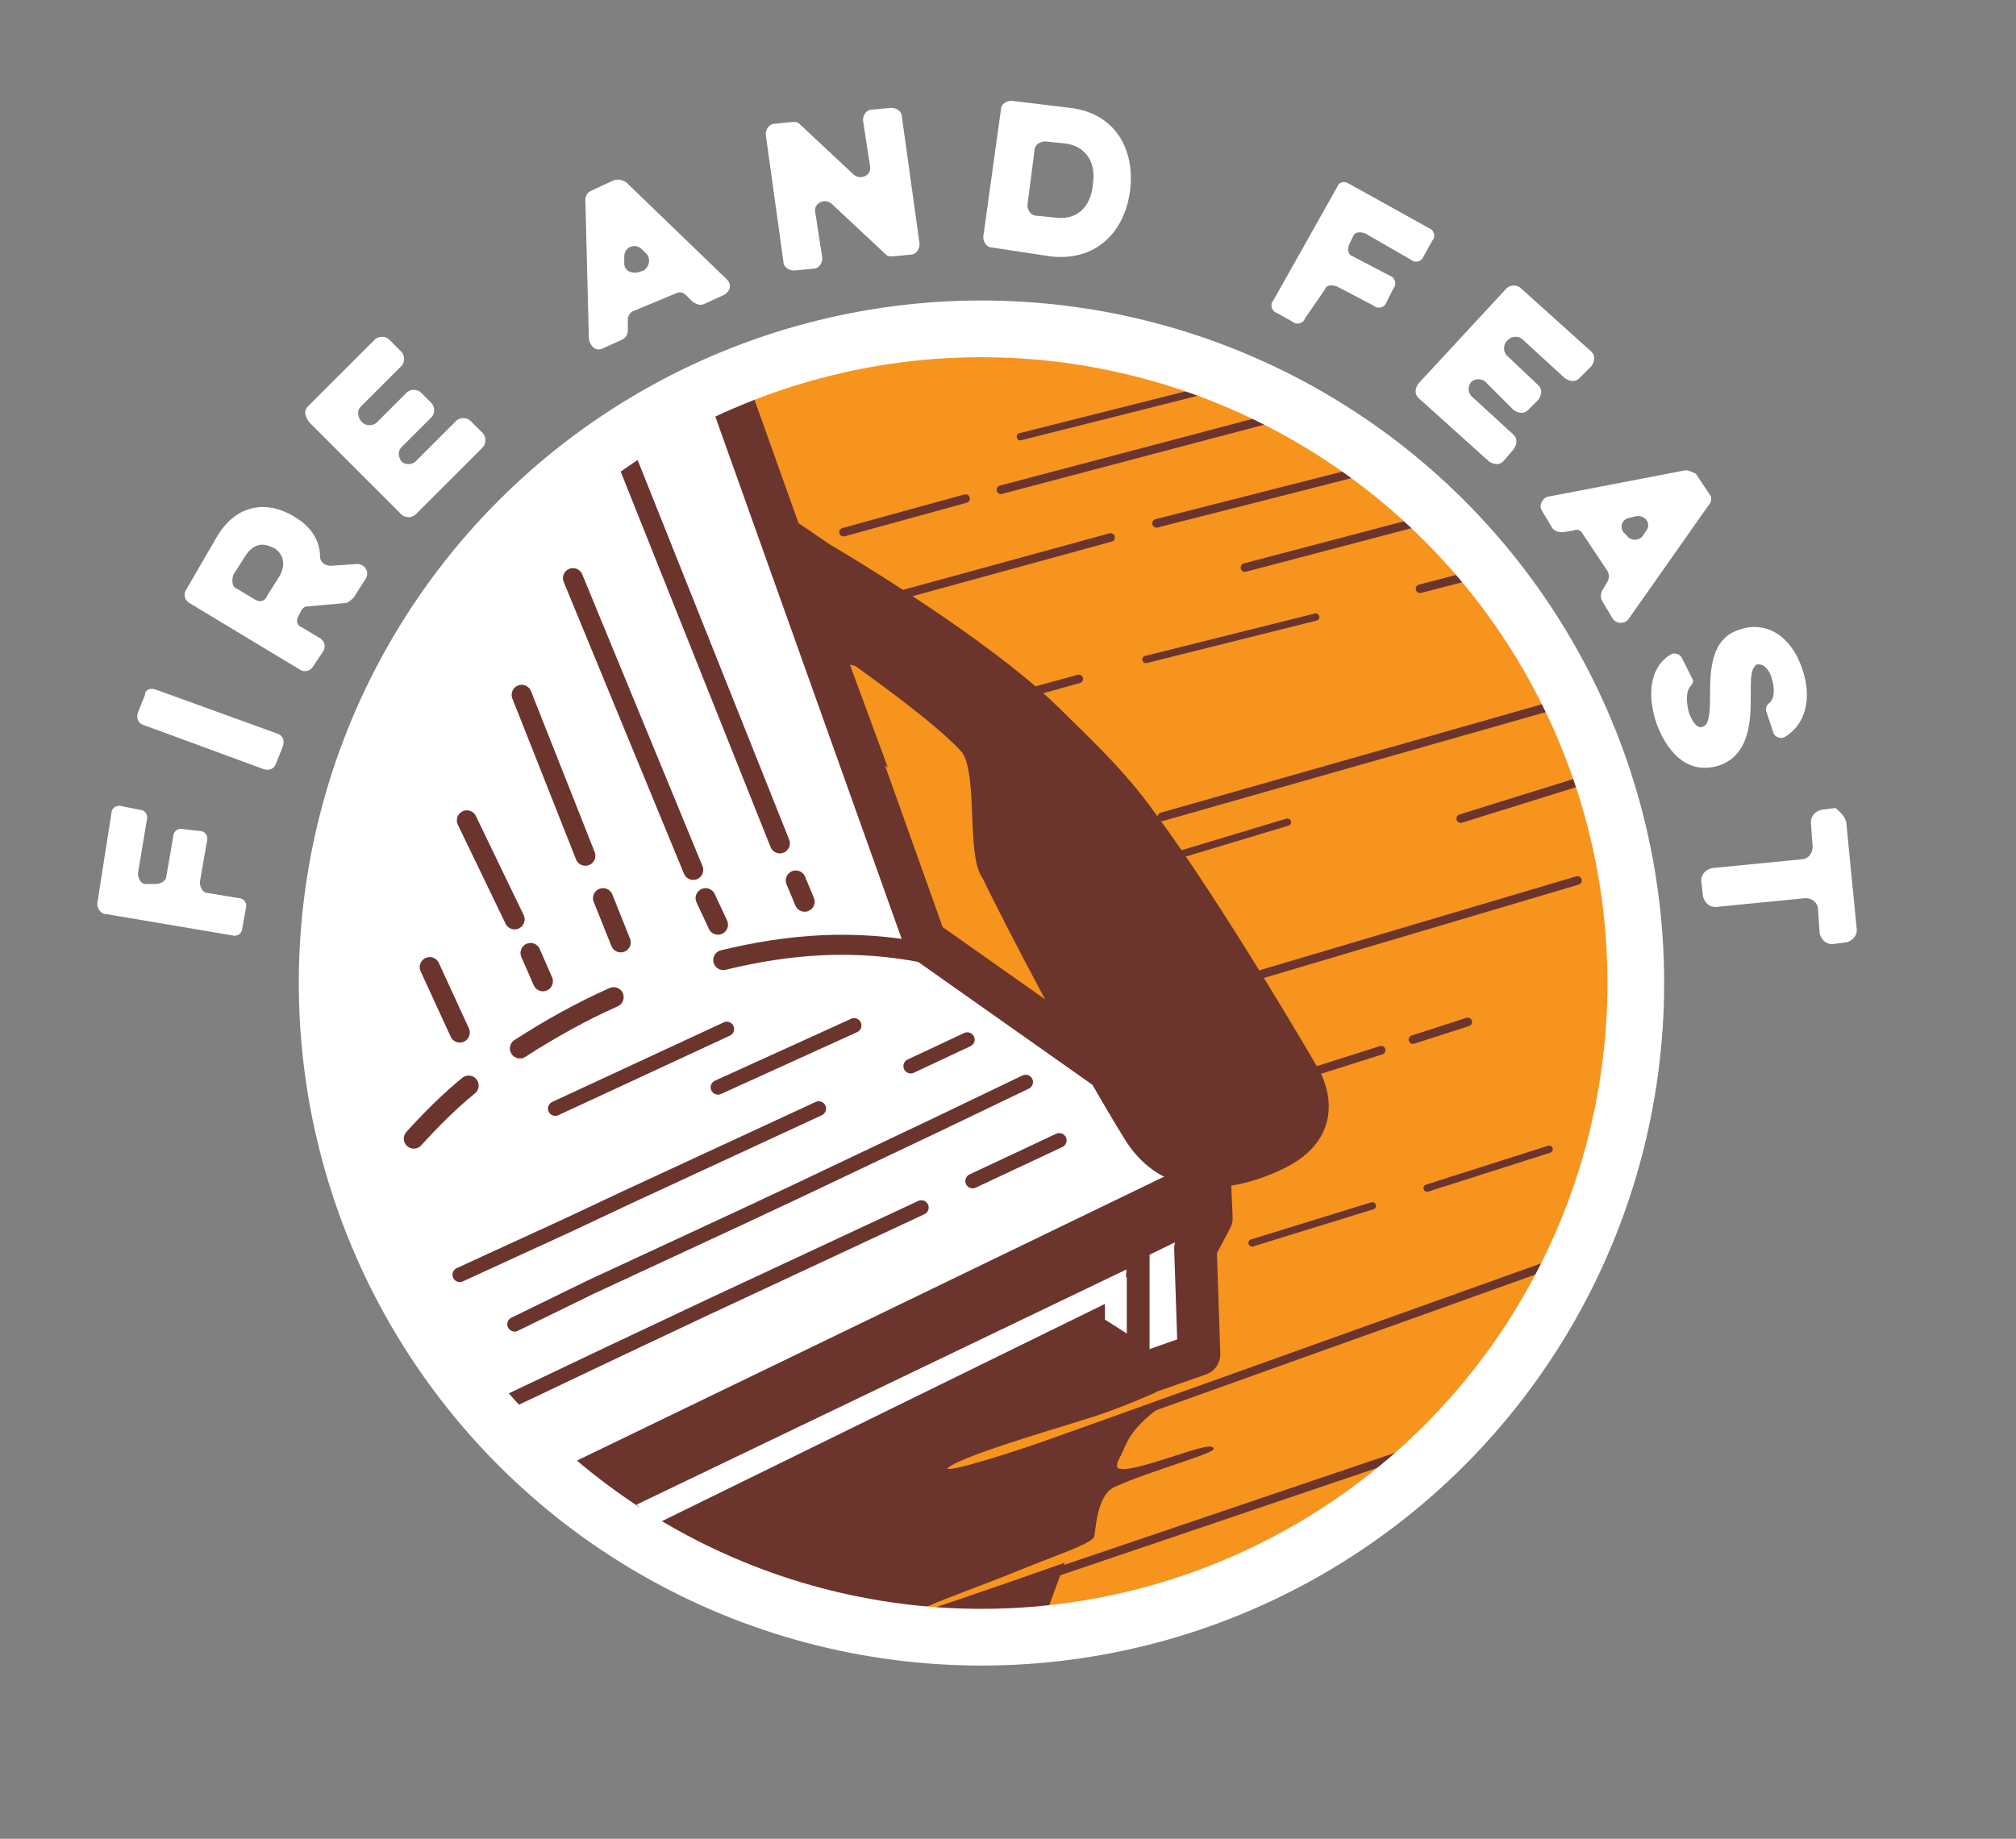 <?xml version="1.0" encoding="utf-8"?>
<!-- Generator: Adobe Illustrator 22.0.1, SVG Export Plug-In . SVG Version: 6.00 Build 0)  -->
<svg version="1.1" id="Layer_1" xmlns="http://www.w3.org/2000/svg" xmlns:xlink="http://www.w3.org/1999/xlink" x="0px" y="0px"
	 viewBox="0 0 114 104" style="enable-background:new 0 0 114 104;" xml:space="preserve">
<rect x="0" y="0" width="114" height="104" fill="#808080" stroke="none"/>
<style type="text/css">
	.st0{fill:#FFFFFF;}
	.st1{fill:none;stroke:#231F20;stroke-width:0.413;stroke-linecap:round;stroke-linejoin:round;stroke-miterlimit:10;}
	.st2{clip-path:url(#SVGID_2_);}
	.st3{fill:#F7941D;}
	.st4{fill:none;stroke:#6B352D;stroke-width:0.486;stroke-linecap:round;stroke-linejoin:round;stroke-miterlimit:10;}
	.st5{fill:none;stroke:#6B352D;stroke-width:0.413;stroke-linecap:round;stroke-linejoin:round;stroke-miterlimit:10;}
	.st6{fill:none;stroke:#6B352D;stroke-width:0.965;stroke-linecap:round;stroke-linejoin:round;stroke-miterlimit:10;}
	.st7{fill:#6B352D;stroke:#6B352D;stroke-width:0.138;stroke-miterlimit:10;}
	.st8{fill:#FFFFFF;stroke:#6B352D;stroke-width:2.408;stroke-linecap:round;stroke-linejoin:round;stroke-miterlimit:10;}
	.st9{fill:none;stroke:#6B352D;stroke-width:1.133;stroke-linecap:round;stroke-linejoin:round;stroke-miterlimit:10;}
	.st10{fill:#FFFFFF;stroke:#6B352D;stroke-width:0.965;stroke-linecap:round;stroke-linejoin:round;stroke-miterlimit:10;}
	.st11{fill:none;}
	.st12{fill:#6B352D;}
	.st13{fill:none;stroke:#6B352D;stroke-width:0.827;stroke-linecap:round;stroke-linejoin:round;stroke-miterlimit:10;}
	.st14{fill:#6B352D;stroke:#6B352D;stroke-width:1.204;stroke-linecap:round;stroke-linejoin:round;stroke-miterlimit:10;}
	.st15{fill:none;stroke:#F7941D;stroke-width:0.201;stroke-miterlimit:10;}
</style>
<g>
	<path class="st0" d="M5.5,51.1L6.3,46c0-0.3,0.3-0.5,0.6-0.4l1,0.2c0.3,0,0.5,0.3,0.4,0.6l-0.5,3c0,0.3,0.2,0.6,0.4,0.6L8.8,50
		c0.3,0,0.6-0.2,0.6-0.4l0.4-2.3c0-0.3,0.3-0.5,0.6-0.4l0.9,0.1c0.3,0,0.5,0.3,0.4,0.6l-0.4,2.3c0,0.3,0.2,0.6,0.4,0.6l1.8,0.3
		c0.3,0,0.5,0.3,0.4,0.6l-0.2,1.1c0,0.3-0.3,0.5-0.6,0.4L6,51.7C5.7,51.7,5.5,51.4,5.5,51.1z"/>
	<path class="st0" d="M8.8,39l6.9,2.5c0.3,0.1,0.4,0.4,0.3,0.7l-0.4,1c-0.1,0.3-0.4,0.4-0.7,0.3L8.1,41c-0.3-0.1-0.4-0.4-0.3-0.7
		l0.4-1C8.2,39,8.5,38.9,8.8,39z"/>
	<path class="st0" d="M12.3,30.3c1.1-1.8,2.8-2,4.3-1.1c0.9,0.5,1.5,1.3,1.5,2.3c0,0.3,0.3,0.5,0.6,0.5l1.5-0.1
		c0.4,0,0.7,0.4,0.5,0.8L20,33.8c-0.1,0.1-0.2,0.2-0.4,0.3l-2.2,0.2c-0.2,0-0.3,0.1-0.4,0.3l-0.1,0.2c-0.2,0.3-0.1,0.6,0.2,0.7
		l1,0.6c0.3,0.2,0.3,0.5,0.2,0.7l-0.6,0.9c-0.2,0.3-0.5,0.3-0.7,0.2l-6.3-3.8c-0.3-0.2-0.3-0.5-0.2-0.7L12.3,30.3z M13.4,33.3l1,0.6
		c0.3,0.2,0.6,0.1,0.7-0.2l0.7-1.1c0.4-0.7,0.2-1.3-0.3-1.6c-0.6-0.3-1.1-0.3-1.6,0.4l-0.7,1.1C13.1,32.8,13.1,33.2,13.4,33.3z"/>
	<path class="st0" d="M17.4,23l3.8-3.8c0.2-0.2,0.6-0.2,0.8,0l0.7,0.7c0.2,0.2,0.2,0.6,0,0.8l-2.3,2.3c-0.2,0.2-0.2,0.5,0,0.8
		l0.1,0.1c0.2,0.2,0.6,0.2,0.8,0l1.7-1.7c0.2-0.2,0.6-0.2,0.8,0l0.6,0.6c0.2,0.2,0.2,0.6,0,0.8l-1.7,1.7c-0.2,0.2-0.2,0.5,0,0.8l0,0
		c0.2,0.2,0.6,0.2,0.8,0l2.3-2.3c0.2-0.2,0.6-0.2,0.8,0l0.7,0.7c0.2,0.2,0.2,0.6,0,0.8l-3.8,3.8c-0.2,0.2-0.6,0.2-0.8,0l-5.2-5.2
		C17.2,23.5,17.2,23.2,17.4,23z"/>
	<path class="st0" d="M35.4,10.3l5.7,5.5c0.3,0.3,0.2,0.7-0.2,0.9l-1.1,0.5c-0.2,0.1-0.4,0-0.6-0.1l-0.4-0.4
		c-0.2-0.2-0.4-0.2-0.6-0.1l-2.4,1c-0.2,0.1-0.3,0.3-0.3,0.5l0,0.6c0,0.2-0.1,0.4-0.3,0.5l-1.1,0.5c-0.4,0.2-0.7-0.1-0.8-0.5
		l-0.2-7.9c0-0.2,0.1-0.4,0.3-0.5l1.3-0.6C35,10.1,35.2,10.2,35.4,10.3z M35.3,14.5l0,0.4c0,0.4,0.4,0.6,0.8,0.5l0.3-0.1
		c0.3-0.2,0.4-0.6,0.2-0.9l-0.3-0.3C35.9,13.7,35.3,14,35.3,14.5z"/>
	<path class="st0" d="M44.3,14.8l-1-7.2c0-0.3,0.2-0.6,0.5-0.6l1-0.1c0.2,0,0.3,0,0.4,0.1l3.1,2.9c0.4,0.3,1,0,0.9-0.5l-0.4-2.6
		c0-0.3,0.2-0.6,0.5-0.6l1.1-0.1c0.3,0,0.6,0.2,0.6,0.5l1,7.2c0,0.3-0.2,0.6-0.5,0.6l-1,0.1c-0.2,0-0.3,0-0.4-0.1L47,11.5
		c-0.4-0.3-1,0-0.9,0.5l0.4,2.6c0,0.3-0.2,0.6-0.5,0.6l-1.1,0.1C44.6,15.3,44.3,15.1,44.3,14.8z"/>
	<path class="st0" d="M56.6,6.2c0-0.3,0.3-0.5,0.6-0.5l3.3,0.4c2.6,0.3,3.7,2.4,3.4,4.7c-0.3,2.3-1.9,4-4.5,3.7L56.1,14
		c-0.3,0-0.5-0.3-0.5-0.6L56.6,6.2z M58.5,8.5l-0.4,3.1c0,0.3,0.2,0.6,0.5,0.6l1,0.1c1.3,0.2,2.1-0.6,2.2-1.9
		c0.2-1.2-0.4-2.2-1.7-2.3l-1-0.1C58.8,8,58.5,8.2,58.5,8.5z"/>
	<path class="st0" d="M76.3,10.4l4.5,2.5c0.3,0.1,0.4,0.5,0.2,0.7l-0.5,0.9c-0.1,0.3-0.5,0.4-0.7,0.2l-2.6-1.5
		c-0.3-0.1-0.6-0.1-0.7,0.2l-0.2,0.4c-0.1,0.3-0.1,0.6,0.2,0.7l2.1,1.1c0.3,0.1,0.4,0.5,0.2,0.7l-0.4,0.8c-0.1,0.3-0.5,0.4-0.7,0.2
		l-2.1-1.1c-0.3-0.1-0.6-0.1-0.7,0.2L73.8,18c-0.1,0.3-0.5,0.4-0.7,0.2l-0.9-0.5c-0.3-0.1-0.4-0.5-0.2-0.7l3.6-6.4
		C75.7,10.3,76,10.2,76.3,10.4z"/>
	<path class="st0" d="M86,16.3l4,3.6c0.2,0.2,0.2,0.5,0,0.8l-0.7,0.7c-0.2,0.2-0.5,0.2-0.8,0l-2.4-2.2c-0.2-0.2-0.6-0.2-0.8,0
		l-0.1,0.1c-0.2,0.2-0.2,0.6,0,0.8l1.8,1.7c0.2,0.2,0.2,0.5,0,0.8l-0.6,0.6c-0.2,0.2-0.5,0.2-0.8,0L84,21.6c-0.2-0.2-0.6-0.2-0.8,0
		l0,0c-0.2,0.2-0.2,0.6,0,0.8l2.4,2.2c0.2,0.2,0.2,0.5,0,0.8L85,26.1c-0.2,0.2-0.5,0.2-0.8,0l-4-3.6c-0.2-0.2-0.2-0.5,0-0.8l5-5.4
		C85.4,16.1,85.8,16.1,86,16.3z"/>
	<path class="st0" d="M96.6,28.6L92.1,35c-0.2,0.3-0.7,0.3-0.9,0l-0.6-1c-0.1-0.2-0.1-0.4,0-0.6l0.3-0.5c0.1-0.2,0.1-0.4,0-0.6
		l-1.4-2.1C89.4,30,89.2,29.9,89,30l-0.6,0.1c-0.2,0-0.4,0-0.6-0.2l-0.6-1c-0.2-0.3,0-0.7,0.3-0.8l7.8-1.5c0.2,0,0.4,0.1,0.6,0.2
		l0.8,1.2C96.8,28.1,96.8,28.4,96.6,28.6z M92.5,29.2l-0.4,0.1c-0.4,0.1-0.5,0.5-0.3,0.8l0.2,0.2c0.2,0.3,0.7,0.3,0.9,0l0.2-0.3
		C93.4,29.6,93,29.1,92.5,29.2z"/>
	<path class="st0" d="M95.7,38.4c0.1,0.1,0,0.3-0.1,0.4c-0.2,0.2-0.3,0.7-0.1,1.5c0.3,0.8,0.6,0.9,0.8,0.8c0.3-0.1,0.4-0.6,0.4-1.7
		c0-1.4,0-3.3,1.7-3.8c1.5-0.5,2.9,0.4,3.5,2.2c0.6,1.7,0.2,3.2-1,3.9c-0.2,0.1-0.5,0-0.6-0.2l-0.4-1.2c-0.1-0.2,0-0.4,0.1-0.5
		c0.3-0.2,0.4-0.7,0.2-1.4c-0.2-0.7-0.6-0.9-0.9-0.8C99,37.9,99,38.3,99,39.4c0,1.2,0,3.3-1.8,3.9c-1.6,0.5-2.8-0.5-3.5-2.3
		c-0.6-1.7-0.4-3.3,0.8-4c0.2-0.1,0.5,0,0.6,0.2L95.7,38.4z"/>
	<path class="st0" d="M104.4,46.5l0.6,6.1c0,0.3-0.2,0.6-0.6,0.7l-0.8,0.1c-0.3,0-0.6-0.2-0.7-0.6l-0.1-1.4c0-0.3-0.3-0.6-0.7-0.6
		L97,51.3c-0.3,0-0.6-0.2-0.7-0.6l-0.1-0.9c0-0.3,0.2-0.6,0.6-0.7l5.1-0.5c0.3,0,0.6-0.3,0.6-0.7l-0.1-1.4c0-0.3,0.2-0.6,0.6-0.7
		l0.8-0.1C104,45.9,104.3,46.1,104.4,46.5z"/>
</g>
<path class="st1" d="M14.5,82.5"/>
<g>
	<defs>
		<circle id="SVGID_1_" cx="55.5" cy="55.6" r="37"/>
	</defs>
	<clipPath id="SVGID_2_">
		<use xlink:href="#SVGID_1_"  style="overflow:visible;"/>
	</clipPath>
	<g class="st2">
		<path class="st3" d="M55.4,16.7c-5.3,0-10.4,1.2-15,3.3l11.8,33.2l14.6,10.2l1.6,3.1l0.1,4.1l-0.9,0.6l0.2,4l-2.1,0.8l-0.5-3.8
			L34.6,87.9c5.9,4.2,13.1,6.7,20.8,6.7c20.4,0,37-17.4,37-38.9S75.8,16.7,55.4,16.7z"/>
		<g>
			<line class="st4" x1="79.7" y1="21.6" x2="56.6" y2="27.7"/>
			<line class="st4" x1="54.6" y1="28.2" x2="47.7" y2="30.1"/>
			<line class="st4" x1="47.1" y1="34.7" x2="62.8" y2="30.4"/>
			<line class="st4" x1="65.4" y1="29.6" x2="86.6" y2="24.2"/>
			<line class="st4" x1="89.4" y1="27.1" x2="70.4" y2="32.1"/>
			<line class="st4" x1="55.2" y1="40" x2="61" y2="38.4"/>
			<line class="st5" x1="64.8" y1="37.3" x2="74.4" y2="34.9"/>
			<line class="st4" x1="80.3" y1="33.3" x2="90.3" y2="30.7"/>
			<line class="st4" x1="65.7" y1="46.2" x2="89.6" y2="39.4"/>
			<line class="st5" x1="72.8" y1="46.5" x2="65.5" y2="48.7"/>
			<line class="st4" x1="82.6" y1="46.3" x2="91.9" y2="43.4"/>
			<line class="st4" x1="89.2" y1="49.8" x2="65.6" y2="56.8"/>
			<line class="st4" x1="69.6" y1="62.1" x2="78.1" y2="59.4"/>
			<line class="st4" x1="79.9" y1="58.8" x2="83" y2="57.8"/>
			<line class="st4" x1="51.7" y1="84.4" x2="89.7" y2="70.8"/>
			<line class="st4" x1="46.8" y1="93.3" x2="88.4" y2="79.2"/>
			<line class="st6" x1="89.2" y1="87.5" x2="54" y2="99.6"/>
			<line class="st5" x1="70.8" y1="70.3" x2="77.6" y2="68.2"/>
			<line class="st5" x1="80.7" y1="67.2" x2="87.6" y2="65"/>
			<line class="st5" x1="57.7" y1="24.7" x2="69.6" y2="21.7"/>
		</g>
		<path class="st7" d="M66.5,73.5l-1.2,5.2c0,0-1.3,0.6-3,1.2c-1.4,0.5-8.9,2.6-8.8,3.2c0.1,0.6,12.9-4.1,12.9-4.1s-2.2,1.2-2.8,2.7
			c-0.1,0.1-0.1,0.3-0.2,0.4c-0.1,0.3-0.3,0.5-0.3,0.8c-0.1,1,4.8-1.2,5.4-1c0.6,0.1-3.7,1.3-5.4,2.1c-1.2,0.4-1.2,2.7-1.3,2.9
			c-0.2,0.4-2.4,1.1-4.8,2.1c-1.5,0.6-3.2,1.2-4.6,1.8c-2,0.8-3.9,1.3-3.9,1.5c0,0.3,11.6-3.8,11.6-3.8l-1.1,3l2.5-0.3l-2.7,1.5
			L56,100c-0.3-0.1-30.3-0.8-31.4,0l0-25.8l39.6-4.7L66.5,73.5z"/>
		<polygon class="st8" points="40.1,19 52.3,53.2 66.9,63.5 68.4,66.6 68.5,68.9 67.6,70.6 67.8,76.6 63.8,78 63.8,70.9 32,86.9 
			35.6,89.2 36.4,91.2 34.1,92.5 30.4,89.9 28.4,91 25.4,91.9 8.2,60.1 8.7,27.5 21.6,22.6 27.7,19.5 33.9,18.1 		"/>
		<g>
			<line class="st9" x1="32.4" y1="32.7" x2="39.2" y2="49.2"/>
			<line class="st9" x1="35.2" y1="25.4" x2="44.1" y2="47.7"/>
			<line class="st9" x1="29.5" y1="39.3" x2="33.1" y2="48.4"/>
			<line class="st9" x1="29.1" y1="52" x2="26.4" y2="46.4"/>
		</g>
		<polygon class="st10" points="64.2,76.3 62,74.9 62,72.2 64.2,71.6 		"/>
		<line class="st9" x1="39.9" y1="50.8" x2="40.6" y2="52.3"/>
		<line class="st9" x1="45" y1="49.8" x2="45.5" y2="51"/>
		<line class="st9" x1="34.1" y1="50.8" x2="35.1" y2="53.3"/>
		<line class="st9" x1="30.7" y1="55.5" x2="30" y2="53.9"/>
		<line class="st9" x1="26" y1="58.4" x2="24.3" y2="54.7"/>
		<ellipse class="st11" cx="55.5" cy="55.6" rx="37" ry="38.9"/>
		<polygon class="st12" points="42.9,28.8 46.8,41.1 50.2,43.4 43.9,26.3 		"/>
		<g>
			<line class="st13" x1="54.7" y1="58.8" x2="51.5" y2="60.3"/>
			<polyline class="st13" points="58,61.2 53,63.6 45,67.4 41.8,68.9 33.4,72.8 29.1,74.9 			"/>
			<polyline class="st13" points="46.3,62.7 35.5,67.7 32.1,69.3 26,72.1 			"/>
			<line class="st13" x1="41.1" y1="58.2" x2="31.4" y2="62.7"/>
			<line class="st13" x1="48.3" y1="58" x2="40.6" y2="61.5"/>
			<polyline class="st13" points="52.1,68.3 40.1,73.9 34.8,76.4 28.7,79.3 			"/>
			<polyline class="st12" points="31.2,83.3 68,65.5 67.4,69.8 33.1,86.5 31.2,83.3 			"/>
			<line class="st13" x1="59.9" y1="64.5" x2="55" y2="66.8"/>
			<path class="st9" d="M26.5,61.4c-1.1,0.9-2.1,1.9-3.1,3"/>
			<path class="st9" d="M34.7,56.4c-1.8,0.8-3.6,1.8-5.3,2.9"/>
			<path class="st9" d="M52.3,53.9c-4-0.8-7.7-0.5-11.4,0.4"/>
		</g>
		<path class="st14" d="M48.6,37.1c0,0,4.7,3.3,6.2,5c1.2,1.3,0.4,6.1,1.3,7.3c1.2,2.5,5.1,10,8,14.7c2.9,4.7,8.7,1.2,8.7,1.2
			c3-1.8,1.2-4.6,1.2-4.6s-5.4-9.3-9.2-14.4c-1.7-2.4-3.9-4.4-5.2-5.7c-4.1-4.1-13-9.3-13-9.3l-2.5-1.7l2.3,7L48.6,37.1z"/>
	</g>
	<use xlink:href="#SVGID_1_"  style="overflow:visible;fill:none;stroke:#FFFFFF;stroke-width:3.208;stroke-miterlimit:10;"/>
</g>
<path class="st15" d="M95.2,79.7"/>
<path class="st15" d="M56.5,14.9"/>
<path class="st0" d="M63.7,71.8L36,85.1c0,0,0.2,0.2,0.6,0.5c0.4,0.3,0.7,0.5,0.7,0.5l26.3-12.9L63.7,71.8z"/>
</svg>
